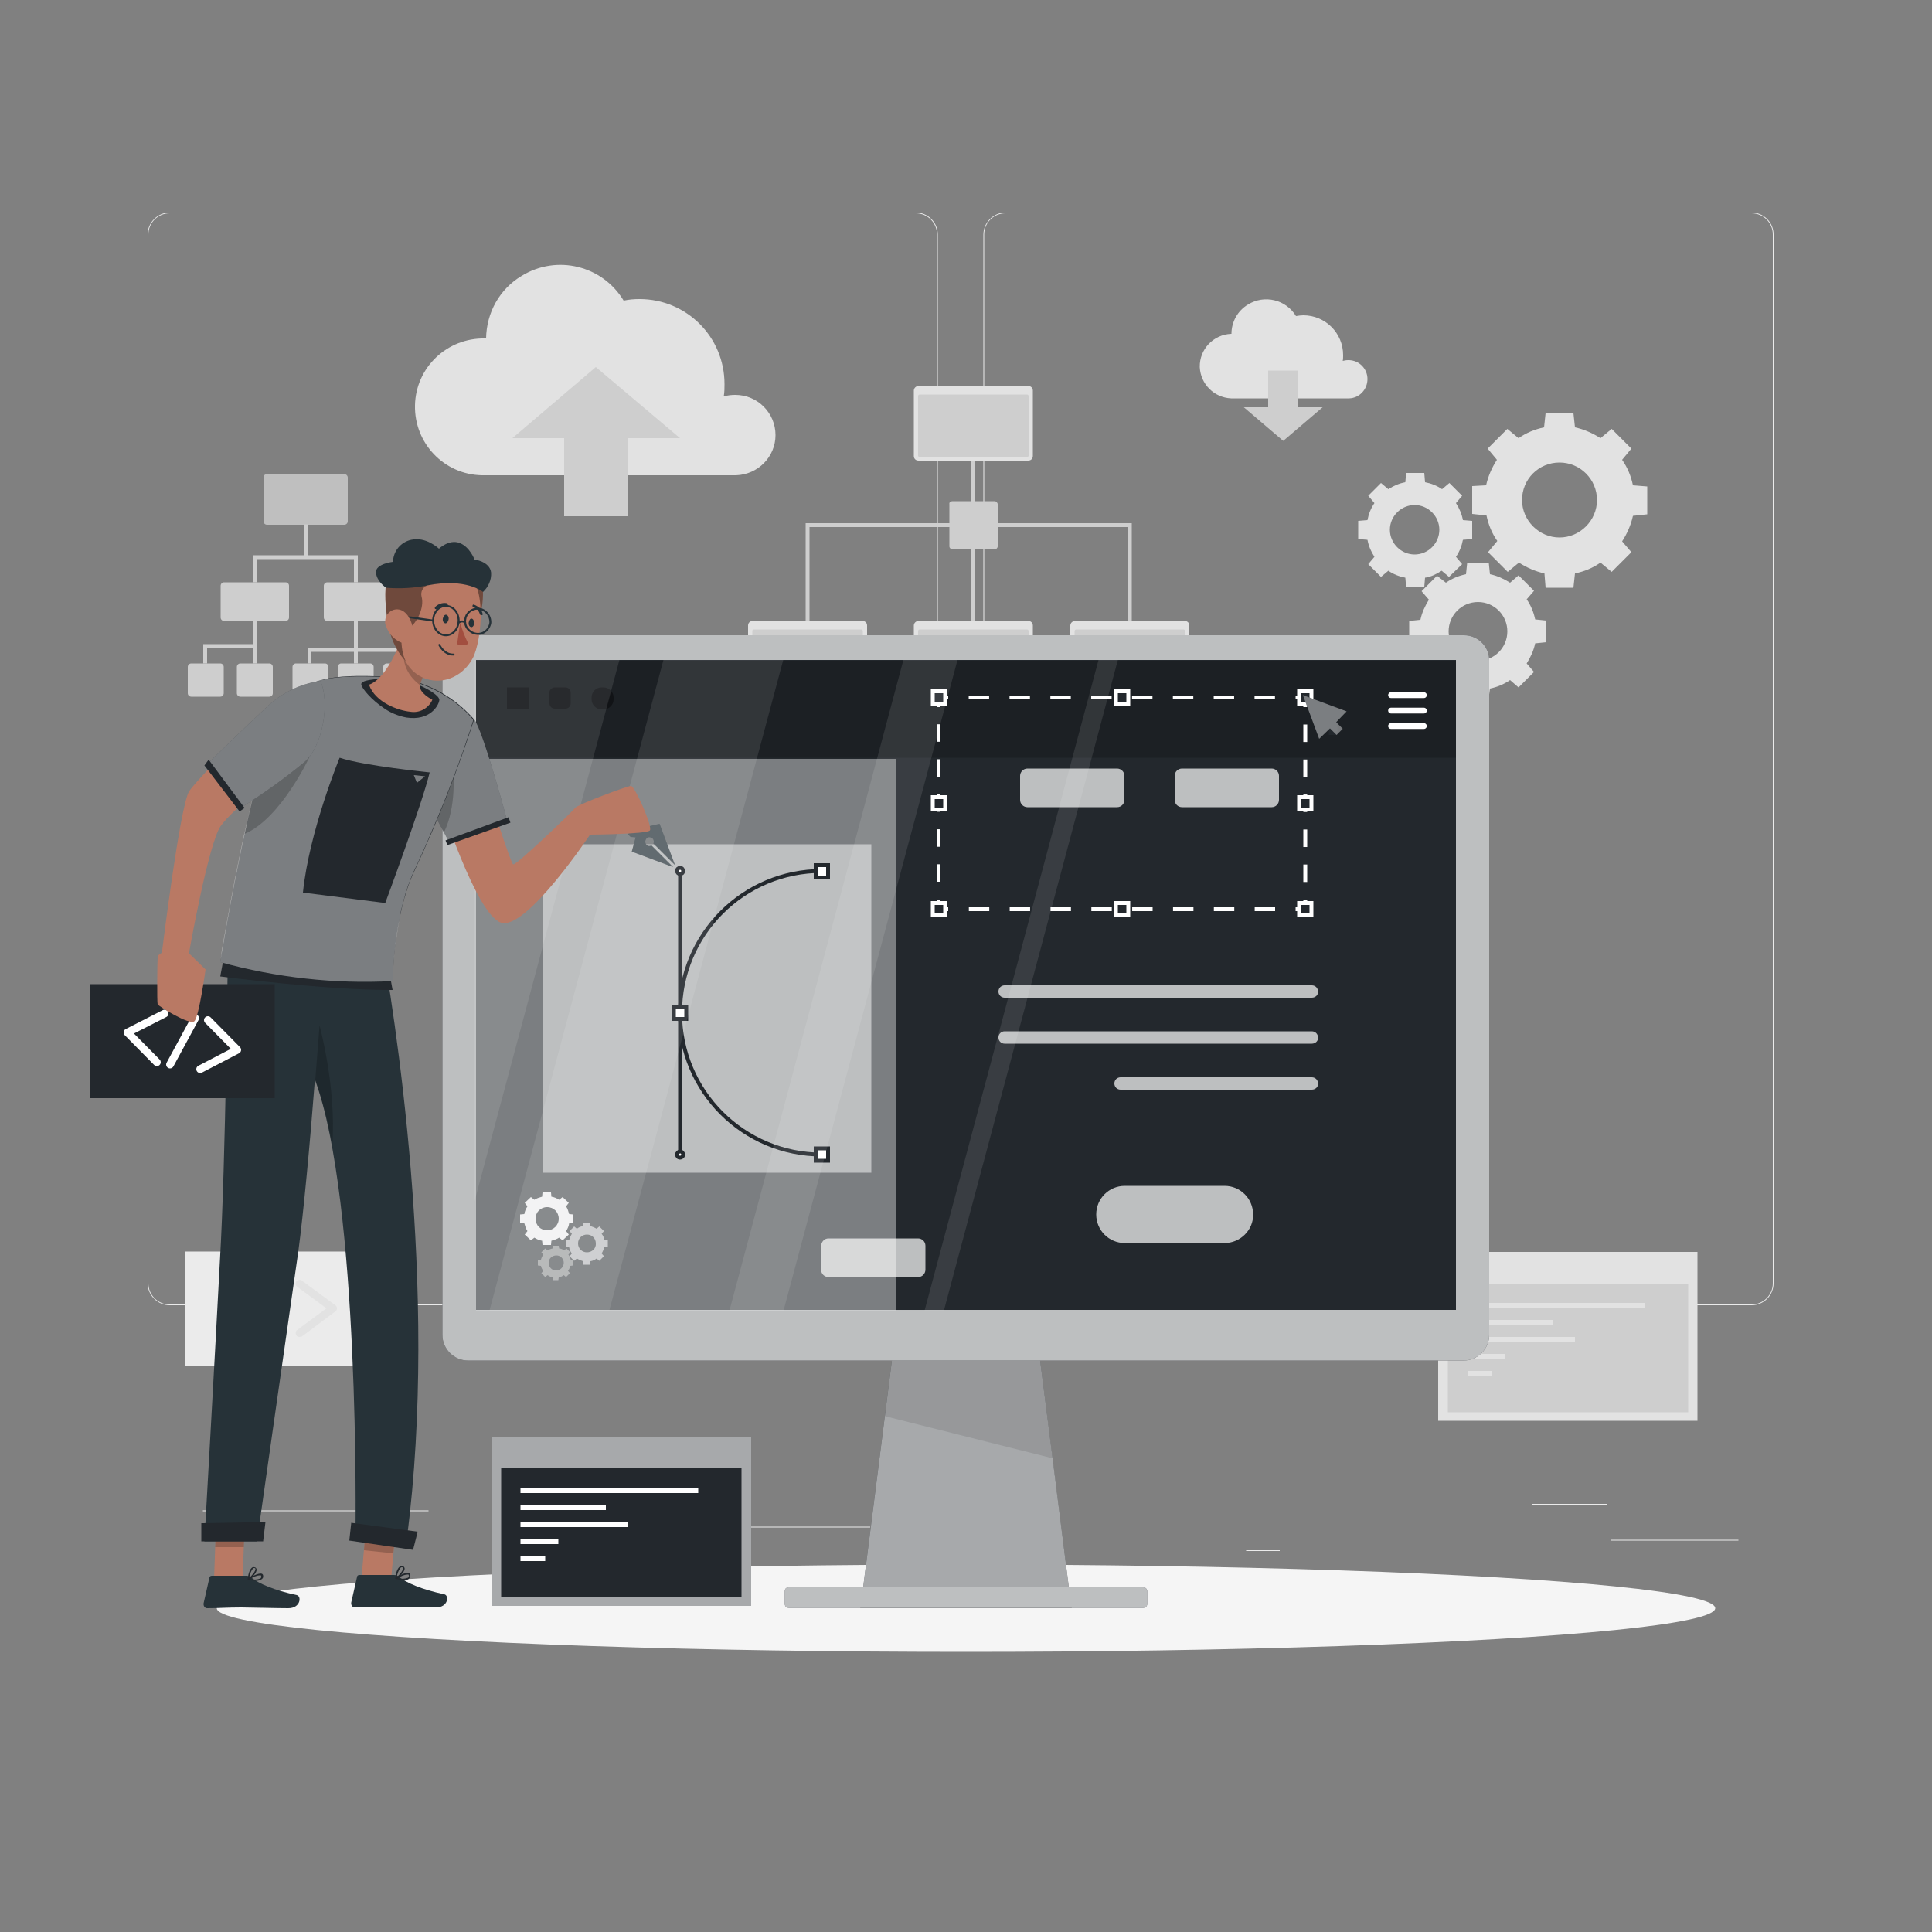 <?xml version="1.0" encoding="utf-8"?>
<!-- Generator: Adobe Illustrator 25.1.0, SVG Export Plug-In . SVG Version: 6.00 Build 0)  -->
<svg version="1.1" id="freepik_stories-website-creator" xmlns:svgjs="http://svgjs.com/svgjs"
	 xmlns="http://www.w3.org/2000/svg" xmlns:xlink="http://www.w3.org/1999/xlink" x="0px" y="0px" viewBox="0 0 500 500"
	 style="enable-background:new 0 0 500 500;" xml:space="preserve">
<rect x="0" y="0" width="500" height="500" fill="#808080" stroke="none"/>
<style type="text/css">
	.st0{fill:#EBEBEB;}
	.st1{fill:#E2E2E2;}
	.st2{fill:#CECECE;}
	.st3{fill:none;stroke:#CECECE;stroke-miterlimit:10;}
	.st4{opacity:0.8;fill:#CECECE;enable-background:new    ;}
	.st5{fill:#F5F5F5;}
	.st6{display:none;}
	.st7{display:inline;fill:#263238;}
	.st8{display:inline;}
	.st9{opacity:0.2;fill:#FFFFFF;enable-background:new    ;}
	.st10{opacity:0.4;fill:#FFFFFF;enable-background:new    ;}
	.st11{fill:#23282D;}
	.st12{opacity:0.6;fill:#FFFFFF;enable-background:new    ;}
	.st13{fill:#FFFFFF;}
	.st14{opacity:0.1;enable-background:new    ;}
	.st15{opacity:0.7;fill:#FFFFFF;enable-background:new    ;}
	.st16{opacity:0.2;enable-background:new    ;}
	.st17{fill:none;stroke:#FFFFFF;stroke-miterlimit:10;}
	.st18{fill:none;stroke:#FFFFFF;stroke-miterlimit:10;stroke-dasharray:5.284,5.284;}
	.st19{fill:none;stroke:#FFFFFF;stroke-miterlimit:10;stroke-dasharray:4.529,4.529;}
	.st20{fill:#23282D;stroke:#FFFFFF;stroke-miterlimit:10;}
	.st21{fill:none;stroke:#FFFFFF;stroke-width:1.5;stroke-linecap:round;stroke-linejoin:round;}
	.st22{opacity:0.5;fill:#FFFFFF;enable-background:new    ;}
	.st23{fill:none;stroke:#23282D;stroke-miterlimit:10;}
	.st24{fill:#FFFFFF;stroke:#23282D;stroke-miterlimit:10;}
	.st25{opacity:0.4;enable-background:new    ;}
	.st26{opacity:0.9;fill:#FFFFFF;enable-background:new    ;}
	.st27{fill:#263238;}
	.st28{opacity:0.1;}
	.st29{opacity:0.2;}
	.st30{opacity:0.3;enable-background:new    ;}
	.st31{display:inline;fill:#407BFF;}
	.st32{display:inline;fill:#EBB376;}
	.st33{display:inline;fill:none;stroke:#263238;stroke-width:0.5;stroke-linecap:round;stroke-linejoin:round;}
	.st34{opacity:0.3;fill:#FFFFFF;enable-background:new    ;}
	.st35{fill:#B97964;}
	.st36{fill:#A24E3F;}
	.st37{fill:none;stroke:#263238;stroke-width:0.5;stroke-linecap:round;stroke-linejoin:round;}
	.st38{fill:none;stroke:#FFFFFF;stroke-width:2;stroke-linecap:round;stroke-linejoin:round;}
</style>
<g id="freepik--background-complete--inject-2">
	<rect id="elpj8a69nwvq8" y="382.4" class="st0" width="500" height="0.2"/>
	<rect id="elki9xj186ex" x="416.8" y="398.5" class="st0" width="33.1" height="0.2"/>
	<rect id="elm4pipsq6kk" x="322.5" y="401.2" class="st0" width="8.7" height="0.2"/>
	<rect id="el8qwgc8r3fb6" x="396.6" y="389.2" class="st0" width="19.2" height="0.2"/>
	<rect id="el4sunrh3p7pj" x="52.5" y="390.9" class="st0" width="43.2" height="0.2"/>
	<rect id="elg84h4961j38" x="104.6" y="390.9" class="st0" width="6.3" height="0.2"/>
	<rect id="eln4ajdl575x" x="131.5" y="395.1" class="st0" width="93.7" height="0.2"/>
	<path id="ele6ojm9rdyxf" class="st0" d="M237,337.8H43.9c-3.1,0-5.7-2.6-5.7-5.7V60.7c0-3.1,2.6-5.7,5.7-5.7H237
		c3.2,0,5.7,2.6,5.7,5.7l0,0v271.4C242.7,335.2,240.2,337.8,237,337.8z M43.9,55.2c-3,0-5.5,2.4-5.5,5.5v271.4c0,3,2.4,5.5,5.5,5.5
		H237c3,0,5.5-2.4,5.5-5.5V60.7c0-3-2.4-5.5-5.5-5.5H43.9z"/>
	<path id="el94wtohecz7n" class="st0" d="M453.3,337.8H260.2c-3.2,0-5.7-2.6-5.7-5.7V60.7c0-3.1,2.6-5.7,5.7-5.7h193.1
		c3.1,0,5.7,2.5,5.7,5.7v271.4C459,335.2,456.5,337.8,453.3,337.8z M260.2,55.2c-3,0-5.5,2.4-5.5,5.5v271.4c0,3,2.4,5.5,5.5,5.5
		h193.1c3,0,5.5-2.4,5.5-5.5V60.7c0-3-2.4-5.5-5.5-5.5H260.2z"/>
	<path id="elh4iq23h5cf7" class="st1" d="M353.9,98.1c0-2.7-2.2-4.9-4.9-4.9c0,0,0,0-0.1,0c-0.5,0-1,0.1-1.4,0.2
		c0.1-0.5,0.1-1,0.1-1.5c0-5.7-4.6-10.3-10.3-10.3c-0.6,0-1.3,0.1-1.9,0.2c-2.6-4.3-8.2-5.6-12.4-3c-2.7,1.6-4.3,4.5-4.3,7.6h-0.1
		c-4.6,0.2-8.2,4-8.1,8.6c0.2,4.4,3.7,7.9,8.1,8.1h30.6C351.8,103,353.9,100.8,353.9,98.1z"/>
	<polygon id="elj4cvqomr2fn" class="st2" points="336,105.4 336,95.9 328.2,95.9 328.2,105.4 321.9,105.4 332.1,114.1 342.3,105.4 	
		"/>
	<path id="elryhvo39c4n" class="st1" d="M200.7,112.6c0-5.7-4.6-10.4-10.4-10.4c-1,0-2,0.1-3,0.4c0.2-1.1,0.2-2.1,0.2-3.2
		c0-12.2-9.8-22-22-22c-1.4,0-2.7,0.1-4.1,0.4c-5.5-9.1-17.3-12-26.4-6.4c-5.7,3.4-9.1,9.5-9.2,16.2h-0.3
		c-9.8-0.2-17.9,7.5-18.1,17.3s7.5,17.9,17.3,18.1c0.3,0,0.6,0,0.8,0h65C196.2,122.8,200.7,118.2,200.7,112.6z"/>
	<polygon id="el05zdsmrln03q" class="st2" points="146,113.4 146,133.6 162.5,133.6 162.5,113.4 176,113.4 154.2,95 132.6,113.4 	
		"/>
	<polyline id="elw1zb18t3my" class="st3" points="209,163.1 209,135.9 292.4,135.9 292.4,162.9 	"/>
	<line id="elwwps51n5lc" class="st3" x1="251.9" y1="110.2" x2="251.9" y2="163.1"/>
	<path id="elwzlrqe81sj" class="st1" d="M237.7,99.9h28.4c0.7,0,1.2,0.5,1.2,1.2V118c0,0.7-0.5,1.2-1.2,1.2h-28.4
		c-0.7,0-1.2-0.5-1.2-1.2v-16.9C236.5,100.4,237.1,99.9,237.7,99.9z"/>
	<path id="elzzffyqi68m9" class="st2" d="M238,102.1h27.8c0.2,0,0.4,0.2,0.4,0.4v15.4c0,0.2-0.2,0.4-0.4,0.4H238
		c-0.2,0-0.4-0.2-0.4-0.4v-15.4C237.6,102.3,237.8,102.1,238,102.1z"/>
	<path id="ell62pnerz7jp" class="st1" d="M194.8,160.7h28.4c0.7,0,1.2,0.5,1.2,1.2v16.9c0,0.7-0.5,1.2-1.2,1.2h-28.4
		c-0.7,0-1.2-0.5-1.2-1.2v-16.9C193.6,161.2,194.1,160.7,194.8,160.7z"/>
	<path id="elbdp1wq6wm8o" class="st2" d="M195.1,162.9h27.8c0.2,0,0.4,0.2,0.4,0.4v15.4c0,0.2-0.2,0.4-0.4,0.4h-27.8
		c-0.2,0-0.4-0.2-0.4-0.4v-15.4C194.7,163.1,194.8,162.9,195.1,162.9z"/>
	<path id="el3dsce6c52l6" class="st1" d="M237.7,160.7h28.4c0.7,0,1.2,0.5,1.2,1.2v16.9c0,0.7-0.5,1.2-1.2,1.2h-28.4
		c-0.7,0-1.2-0.5-1.2-1.2v-16.9C236.5,161.2,237.1,160.7,237.7,160.7z"/>
	<path id="el2p6sxolffpj" class="st2" d="M238,162.9h27.8c0.2,0,0.4,0.2,0.4,0.4v15.4c0,0.2-0.2,0.4-0.4,0.4H238
		c-0.2,0-0.4-0.2-0.4-0.4v-15.4C237.6,163.1,237.8,162.9,238,162.9z"/>
	<path id="elavjis7dm5e6" class="st1" d="M278.2,160.7h28.4c0.7,0,1.2,0.5,1.2,1.2v16.9c0,0.7-0.5,1.2-1.2,1.2h-28.4
		c-0.7,0-1.2-0.5-1.2-1.2v-16.9C277,161.2,277.6,160.7,278.2,160.7z"/>
	<path id="eljd4d652osw" class="st2" d="M278.5,162.9h27.8c0.2,0,0.4,0.2,0.4,0.4v15.4c0,0.2-0.2,0.4-0.4,0.4h-27.8
		c-0.2,0-0.4-0.2-0.4-0.4v-15.4C278.1,163.1,278.3,162.9,278.5,162.9z"/>
	<g id="el4fvj2e53269">
		<path class="st2" d="M246.5,129.7h10.9c0.4,0,0.8,0.4,0.8,0.8v10.9c0,0.4-0.4,0.8-0.8,0.8h-10.9c-0.4,0-0.8-0.4-0.8-0.8v-10.9
			C245.6,130,246,129.7,246.5,129.7z"/>
	</g>
	<g id="eltu0lrt235n">
		<path class="st4" d="M69.1,122.7h20c0.5,0,0.9,0.4,0.9,0.9v11.3c0,0.5-0.4,0.9-0.9,0.9h-20c-0.5,0-0.9-0.4-0.9-0.9v-11.3
			C68.2,123,68.6,122.7,69.1,122.7z"/>
	</g>
	<path id="elpfwp3wr70zi" class="st2" d="M58,150.7h15.9c0.5,0,0.9,0.4,0.9,0.9v8.2c0,0.5-0.4,0.9-0.9,0.9H58
		c-0.5,0-0.9-0.4-0.9-0.9v-8.2C57.1,151.1,57.5,150.7,58,150.7z"/>
	<path id="elebax8jvy4ag" class="st2" d="M84.7,150.7h15.8c0.5,0,0.9,0.4,0.9,0.9v8.2c0,0.5-0.4,0.9-0.9,0.9H84.7
		c-0.5,0-0.9-0.4-0.9-0.9v-8.2C83.8,151.1,84.2,150.7,84.7,150.7z"/>
	<path id="elgwm8d5xo9g" class="st2" d="M76.6,171.7h7.5c0.5,0,0.9,0.4,0.9,0.9v6.8c0,0.5-0.4,0.9-0.9,0.9h-7.5
		c-0.5,0-0.9-0.4-0.9-0.9v-6.8C75.7,172.1,76.1,171.7,76.6,171.7z"/>
	<path id="elolh0ns2vzys" class="st2" d="M88.3,171.7h7.5c0.5,0,0.9,0.4,0.9,0.9v6.8c0,0.5-0.4,0.9-0.9,0.9h-7.5
		c-0.5,0-0.9-0.4-0.9-0.9v-6.8C87.5,172.1,87.8,171.7,88.3,171.7z"/>
	<path id="elmbmmxyyi54g" class="st2" d="M100.1,171.7h7.5c0.5,0,0.9,0.4,0.9,0.9v6.8c0,0.5-0.4,0.9-0.9,0.9h-7.5
		c-0.5,0-0.9-0.4-0.9-0.9v-6.8C99.2,172.1,99.6,171.7,100.1,171.7z"/>
	<path id="el19jlm8soejy" class="st2" d="M49.5,171.7H57c0.5,0,0.9,0.4,0.9,0.9v6.8c0,0.5-0.4,0.9-0.9,0.9h-7.5
		c-0.5,0-0.9-0.4-0.9-0.9v-6.8C48.6,172.1,49,171.7,49.5,171.7z"/>
	<path id="elgw73063xc47" class="st2" d="M62.2,171.7h7.5c0.5,0,0.9,0.4,0.9,0.9v6.8c0,0.5-0.4,0.9-0.9,0.9h-7.5
		c-0.5,0-0.9-0.4-0.9-0.9v-6.8C61.3,172.1,61.7,171.7,62.2,171.7z"/>
	<polygon id="elctfhx4uouy" class="st2" points="91.6,150.7 92.6,150.7 92.6,143.7 79.6,143.7 79.6,135.7 78.6,135.7 78.6,143.7 
		65.6,143.7 65.6,150.7 66.6,150.7 66.6,144.7 91.6,144.7 	"/>
	<polygon id="el3bo560lb4iw" class="st2" points="65.6,166.7 52.6,166.7 52.6,171.7 53.6,171.7 53.6,167.7 65.6,167.7 65.6,171.7 
		66.6,171.7 66.6,160.7 65.6,160.7 	"/>
	<polygon id="elfis07inyz9i" class="st2" points="92.6,167.7 92.6,160.7 91.6,160.7 91.6,167.7 79.6,167.7 79.6,171.7 80.6,171.7 
		80.6,168.7 91.6,168.7 91.6,171.7 92.6,171.7 92.6,168.7 103.6,168.7 103.6,171.7 104.6,171.7 104.6,167.7 	"/>
	<path id="ela228vvowa4m" class="st1" d="M381,125.8v7.2l3.7,0.4c0.5,2.4,1.4,4.6,2.8,6.6l-2.4,2.9l5.1,5.1l2.9-2.4
		c2,1.3,4.3,2.3,6.6,2.8l0.3,3.7h7.2l0.4-3.7c2.4-0.5,4.6-1.4,6.6-2.8l2.9,2.4l5.1-5.1l-2.4-2.8c1.3-2,2.3-4.3,2.8-6.6l3.7-0.4v-7.2
		l-3.7-0.3c-0.5-2.4-1.4-4.6-2.8-6.6l2.4-2.9l-5.1-5.1l-2.9,2.4c-2-1.3-4.3-2.3-6.6-2.8l-0.4-3.7H400l-0.4,3.7
		c-2.4,0.5-4.6,1.4-6.6,2.8l-2.9-2.4l-5.1,5.1l2.4,2.9c-1.3,2-2.3,4.3-2.8,6.6L381,125.8z M403.6,119.7c5.4,0,9.7,4.4,9.7,9.7
		c0,5.3-4.4,9.7-9.7,9.7s-9.7-4.4-9.7-9.7l0,0C393.9,124,398.2,119.7,403.6,119.7L403.6,119.7z"/>
	<path id="ell36r9u0qz98" class="st1" d="M385.6,178.2c1.9-0.4,3.6-1.1,5.2-2.2l2.2,1.9l4-4l-1.9-2.2c1-1.6,1.8-3.3,2.2-5.2l2.9-0.3
		v-5.6l-2.9-0.3c-0.4-1.9-1.1-3.6-2.2-5.2l1.9-2.2l-4-4l-2.2,1.9c-1.6-1-3.3-1.8-5.2-2.2l-0.3-2.9h-5.6l-0.3,2.9
		c-1.9,0.4-3.6,1.1-5.2,2.2l-2.3-1.8l-4,4l1.9,2.2c-1,1.6-1.8,3.3-2.2,5.2l-2.9,0.3v5.6l2.9,0.3c0.4,1.9,1.1,3.6,2.2,5.2l-1.9,2.2
		l4,4l2.2-1.9c1.6,1,3.3,1.8,5.2,2.2l0.3,2.9h5.6L385.6,178.2z M374.9,163.4c0-4.2,3.4-7.6,7.6-7.6s7.6,3.4,7.6,7.6
		s-3.4,7.6-7.6,7.6l0,0C378.3,171,374.9,167.6,374.9,163.4z"/>
	<path id="el71qzhkvwmaq" class="st1" d="M373.1,147.7l1.9,1.6l3.4-3.3l-1.6-1.9c0.9-1.3,1.5-2.8,1.8-4.4l2.4-0.2v-4.7l-2.4-0.2
		c-0.3-1.6-0.9-3-1.8-4.4l1.6-1.9l-3.3-3.3l-1.9,1.6c-1.3-0.9-2.8-1.5-4.4-1.8l-0.2-2.4h-4.7l-0.2,2.4c-1.6,0.3-3,0.9-4.4,1.8
		l-1.9-1.6l-3.3,3.3l1.6,1.9c-0.9,1.3-1.5,2.8-1.8,4.4l-2.4,0.2v4.7l2.4,0.2c0.3,1.6,0.9,3,1.8,4.4l-1.6,1.9l3.3,3.3l1.9-1.6
		c1.3,0.9,2.8,1.5,4.4,1.8l0.2,2.4h4.7l0.2-2.4C370.3,149.3,371.7,148.6,373.1,147.7z M359.7,137.1c0-3.5,2.9-6.4,6.4-6.4
		s6.4,2.9,6.4,6.4s-2.9,6.4-6.4,6.4l0,0C362.6,143.5,359.7,140.6,359.7,137.1z"/>
	<rect id="elhpa3p96x53" x="372.2" y="324" class="st1" width="67.1" height="43.7"/>
	<rect id="ellsa3yzrvrwg" x="374.7" y="332.2" class="st2" width="62.2" height="33.3"/>
	<rect id="el3g9t932vluc" x="379.8" y="337.2" class="st1" width="46" height="1.4"/>
	<rect id="el4vrmnee2h95" x="379.8" y="341.6" class="st1" width="22.1" height="1.4"/>
	<rect id="elamcbrpdzlw" x="379.8" y="346" class="st1" width="27.8" height="1.4"/>
	<rect id="eln5afejd58qa" x="379.8" y="350.4" class="st1" width="9.8" height="1.4"/>
	<rect id="elzp22tiscbu9" x="379.8" y="354.8" class="st1" width="6.4" height="1.4"/>
	<g id="elwvwuhv9ysu">
		<rect x="47.9" y="323.9" class="st0" width="47.8" height="29.5"/>
	</g>
	<path id="eljsh9yyyflt9" class="st1" d="M66.1,346.1c-0.2,0-0.4-0.1-0.6-0.2l-8.7-6.4c-0.3-0.2-0.4-0.5-0.4-0.8s0.1-0.6,0.4-0.8
		l8.7-6.5c0.4-0.3,1.1-0.2,1.4,0.2s0.2,1.1-0.2,1.4l0,0l-7.6,5.6l7.6,5.6c0.4,0.3,0.5,0.9,0.2,1.4C66.8,345.9,66.5,346.1,66.1,346.1
		L66.1,346.1z"/>
	<path id="els5gbj1ikrx8" class="st1" d="M77.5,346c-0.3,0-0.6-0.1-0.8-0.4c-0.3-0.4-0.2-1.1,0.2-1.4l0,0l7.6-5.6l-7.6-5.6
		c-0.4-0.3-0.5-1-0.2-1.4s1-0.5,1.4-0.2l0,0l8.7,6.4c0.3,0.2,0.4,0.5,0.4,0.8s-0.1,0.6-0.4,0.8l-8.7,6.5
		C77.9,345.9,77.7,346,77.5,346z"/>
	<path id="el13sufiux0jb" class="st1" d="M69.5,346c-0.1,0-0.2,0-0.3-0.1c-0.5-0.2-0.8-0.8-0.6-1.3l4.5-12.8
		c0.2-0.5,0.8-0.8,1.3-0.6s0.8,0.8,0.6,1.3l-4.5,12.8C70.3,345.8,69.9,346.1,69.5,346z"/>
</g>
<g id="freepik--Shadow--inject-2">
	<ellipse id="freepik--path--inject-2" class="st5" cx="250" cy="416.2" rx="193.9" ry="11.3"/>
</g>
<g id="freepik--Ladder--inject-2" class="st6">
	<polygon id="elaxt6zhrjxks" class="st7" points="334.4,416.2 341.7,416.2 351.7,361 344.4,361 	"/>
	<g id="eltgnbf4acl3b" class="st8">
		<polygon class="st9" points="334.4,416.2 341.7,416.2 351.7,361 344.4,361 		"/>
	</g>
	<g id="elkzqnozxfpt" class="st8">
		<polygon class="st9" points="334.4,416.2 339.7,416.2 349.7,361 344.4,361 		"/>
	</g>
	<path id="elopd36wp9et" class="st7" d="M313.7,377.4h29.4c0.9,0,1.6-0.7,1.6-1.6l0,0l0,0c0-0.9-0.7-1.6-1.6-1.6l0,0h-29.4
		c-0.9,0-1.6,0.7-1.6,1.6l0,0l0,0C312.1,376.7,312.8,377.4,313.7,377.4L313.7,377.4z"/>
	<path id="elak8np3u5g4l" class="st7" d="M310.4,395.9h29.4c0.9,0,1.6-0.7,1.6-1.6l0,0c0-0.9-0.7-1.6-1.6-1.6h-29.4
		c-0.9,0-1.6,0.7-1.6,1.6l0,0C308.8,395.2,309.5,395.9,310.4,395.9z"/>
	<polygon id="elemm7hb2zjit" class="st7" points="304.4,416.2 311.7,416.2 321.7,361 314.4,361 	"/>
	<g id="elhbldzsfduic" class="st8">
		<polygon class="st9" points="304.4,416.2 311.7,416.2 321.7,361 314.4,361 		"/>
	</g>
	<g id="eloh8j9z5dnwe" class="st8">
		<polygon class="st9" points="304.4,416.2 309.7,416.2 319.7,361 314.4,361 		"/>
	</g>
	<polygon id="elkrmh2u3uc4" class="st7" points="372.7,416.2 365.4,416.2 355.4,361 362.7,361 	"/>
	<g id="els98lio0fc8s" class="st8">
		<polygon class="st10" points="372.7,416.2 365.4,416.2 355.4,361 362.7,361 		"/>
	</g>
	<g id="el5hbuc833cry" class="st8">
		<polygon class="st9" points="370.7,416.2 365.4,416.2 355.4,361 360.7,361 		"/>
	</g>
	<path id="elw75jrz1hg8q" class="st7" d="M359.8,377.4h-29.4c-0.9,0-1.6-0.7-1.6-1.6l0,0c0-0.9,0.7-1.6,1.6-1.6h29.4
		c0.9,0,1.6,0.7,1.6,1.6l0,0C361.4,376.7,360.7,377.4,359.8,377.4z"/>
	<path id="elxnsajcazpd" class="st7" d="M363.1,395.9h-29.4c-0.9,0-1.6-0.7-1.6-1.6l0,0l0,0c0-0.9,0.7-1.6,1.6-1.6h29.4
		c0.9,0,1.6,0.7,1.6,1.6l0,0C364.7,395.2,364,395.9,363.1,395.9L363.1,395.9z"/>
	<g id="elngc9qd8r1i" class="st8">
		<path class="st9" d="M359.8,377.4h-29.4c-0.9,0-1.6-0.7-1.6-1.6l0,0c0-0.9,0.7-1.6,1.6-1.6h29.4c0.9,0,1.6,0.7,1.6,1.6l0,0
			C361.4,376.7,360.7,377.4,359.8,377.4z"/>
	</g>
	<g id="eltko2z8akzke" class="st8">
		<path class="st9" d="M363.1,395.9h-29.4c-0.9,0-1.6-0.7-1.6-1.6l0,0l0,0c0-0.9,0.7-1.6,1.6-1.6h29.4c0.9,0,1.6,0.7,1.6,1.6l0,0
			C364.7,395.2,364,395.9,363.1,395.9L363.1,395.9z"/>
	</g>
	<polygon id="el1lgl3b2095b" class="st7" points="342.7,416.2 335.4,416.2 325.4,361 332.7,361 	"/>
	<g id="elwn3iwud2hr" class="st8">
		<polygon class="st10" points="342.7,416.2 335.4,416.2 325.4,361 332.7,361 		"/>
	</g>
	<g id="elt5z2t861ua" class="st8">
		<polygon class="st9" points="340.7,416.2 335.4,416.2 325.4,361 330.7,361 		"/>
	</g>
	<path id="ele4ed6z4aqih" class="st7" d="M312.5,358.4h53.1c0.7,0,1.2,0.5,1.2,1.2v2.9c0,0.7-0.5,1.2-1.2,1.2h-53.1
		c-0.7,0-1.2-0.5-1.2-1.2v-2.9C311.3,358.9,311.8,358.4,312.5,358.4z"/>
	<g id="eln2kgh686dz9" class="st8">
		<path class="st9" d="M312.5,358.4h20.2c0.7,0,1.2,0.5,1.2,1.2v2.9c0,0.7-0.5,1.2-1.2,1.2h-20.2c-0.7,0-1.2-0.5-1.2-1.2v-2.9
			C311.3,358.9,311.8,358.4,312.5,358.4z"/>
	</g>
</g>
<g id="freepik--Screen--inject-2">
	<rect id="elvgfgq96ke7k" x="127.2" y="371.9" class="st11" width="67.2" height="43.7"/>
	<g id="elszqyti3c2r">
		<rect x="127.2" y="371.9" class="st12" width="67.2" height="43.7"/>
	</g>
	<rect id="elu8d38x3utba" x="129.7" y="380" class="st11" width="62.2" height="33.3"/>
	<rect id="el73allrh786a" x="134.7" y="385" class="st13" width="46" height="1.4"/>
	<rect id="elyqvdg6pk5wl" x="134.7" y="389.4" class="st13" width="22.1" height="1.4"/>
	<rect id="el93i98bcoz5l" x="134.7" y="393.8" class="st13" width="27.8" height="1.4"/>
	<rect id="elnvq842voyjl" x="134.7" y="398.2" class="st13" width="9.8" height="1.4"/>
	<rect id="elkdjgxkeyqk" x="134.7" y="402.6" class="st13" width="6.4" height="1.4"/>
</g>
<g id="freepik--Device--inject-2">
	<polygon id="el4p5jocjq88n" class="st11" points="277.3,416.2 222.7,416.2 231.9,343.6 268.1,343.6 	"/>
	<g id="elry30pq0nrkq">
		<polygon class="st12" points="277.3,416.2 222.7,416.2 229,366.5 231.9,343.6 268.1,343.6 272.4,377.4 		"/>
	</g>
	<g id="el7t6ad3fjfew">
		<polygon class="st14" points="272.4,377.4 229,366.5 231.9,343.6 268.1,343.6 		"/>
	</g>
	<path id="elunyl4hax7e9" class="st11" d="M378.9,164.4H121.1c-3.6,0-6.6,3-6.6,6.6l0,0v174.5c0,3.6,3,6.6,6.6,6.6h257.7
		c3.6,0,6.6-3,6.6-6.6V171C385.5,167.4,382.5,164.4,378.9,164.4L378.9,164.4z"/>
	<g id="elzcejiyqighb">
		<path class="st15" d="M378.9,164.4H121.1c-3.6,0-6.6,3-6.6,6.6l0,0v174.5c0,3.6,3,6.6,6.6,6.6h257.7c3.6,0,6.6-3,6.6-6.6V171
			C385.5,167.4,382.5,164.4,378.9,164.4L378.9,164.4z"/>
	</g>
	<rect id="el0s3h3jb8ok7r" x="123.2" y="170.8" class="st11" width="253.6" height="168.2"/>
	<path id="el78uyv7yqhd6" class="st11" d="M204.1,410.8h91.8c0.6,0,1,0.5,1,1v3.3c0,0.6-0.5,1-1,1h-91.8c-0.6,0-1-0.5-1-1v-3.3
		C203.1,411.2,203.5,410.8,204.1,410.8z"/>
	<g id="elh8ihvrp4ide">
		<path class="st15" d="M204.1,410.8h91.8c0.6,0,1,0.5,1,1v3.3c0,0.6-0.5,1-1,1h-91.8c-0.6,0-1-0.5-1-1v-3.3
			C203.1,411.2,203.5,410.8,204.1,410.8z"/>
	</g>
	<g id="elcafbxhlgzfs">
		<rect x="123.2" y="171" class="st16" width="253.6" height="25.1"/>
	</g>
	<g id="elc5aj3kvfgmf">
		<rect x="123.2" y="196.4" class="st10" width="108.7" height="142.7"/>
	</g>
	<polyline id="el9x4bo2eabg" class="st17" points="337.8,232.8 337.8,235.3 335.3,235.3 	"/>
	<line id="eloxntv44693" class="st18" x1="330" y1="235.3" x2="248.1" y2="235.3"/>
	<polyline id="eli0k8wyqxsc7" class="st17" points="245.4,235.3 242.9,235.3 242.9,232.8 	"/>
	<line id="el4xna32ua0d9" class="st19" x1="242.9" y1="228.2" x2="242.9" y2="185.2"/>
	<polyline id="elq81mra1rtba" class="st17" points="242.9,183 242.9,180.5 245.4,180.5 	"/>
	<line id="elenuwrvju5bl" class="st18" x1="250.7" y1="180.5" x2="332.6" y2="180.5"/>
	<polyline id="el7i480oi1l3" class="st17" points="335.3,180.5 337.8,180.5 337.8,183 	"/>
	<line id="elsb9u7spidgl" class="st19" x1="337.8" y1="187.5" x2="337.8" y2="230.5"/>
	<rect id="elp82wfg5pyb" x="336.2" y="178.9" class="st20" width="3.2" height="3.2"/>
	<rect id="elpkh58yb07nk" x="336.2" y="233.7" class="st20" width="3.2" height="3.2"/>
	<rect id="el2q9gnfb5v3c" x="241.4" y="178.9" class="st20" width="3.2" height="3.2"/>
	<rect id="elw5u1w3imvc" x="241.4" y="233.7" class="st20" width="3.2" height="3.2"/>
	<rect id="el7c2fcivtgoc" x="288.8" y="178.9" class="st20" width="3.2" height="3.2"/>
	<rect id="elhe3c403jjwq" x="288.8" y="233.7" class="st20" width="3.2" height="3.2"/>
	<rect id="el2d1ndzaeqdi" x="336.2" y="206.3" class="st20" width="3.2" height="3.2"/>
	<rect id="elfc75ki86a1s" x="241.4" y="206.3" class="st20" width="3.2" height="3.2"/>
	<g id="elzfjqt620yya">
		<path class="st15" d="M305.9,198.9h23.2c1,0,1.9,0.8,1.9,1.9v6.2c0,1-0.8,1.9-1.9,1.9h-23.2c-1,0-1.9-0.8-1.9-1.9v-6.2
			C304,199.7,304.9,198.9,305.9,198.9z"/>
	</g>
	<g id="ele6mdz9s5xjl">
		<path class="st15" d="M265.9,198.9h23.2c1,0,1.9,0.8,1.9,1.9v6.2c0,1-0.8,1.9-1.9,1.9h-23.2c-1,0-1.9-0.8-1.9-1.9v-6.2
			C264,199.7,264.9,198.9,265.9,198.9z"/>
	</g>
	<g id="elsc82k3oich">
		<path class="st15" d="M214.4,320.5h23.2c1,0,1.9,0.8,1.9,1.9v6.2c0,1-0.8,1.9-1.9,1.9h-23.2c-1,0-1.9-0.8-1.9-1.9v-6.2
			C212.6,321.3,213.4,320.5,214.4,320.5z"/>
	</g>
	<line id="el5r8t8n3dskg" class="st21" x1="360" y1="179.9" x2="368.5" y2="179.9"/>
	<line id="el0zf1yao29ubb" class="st21" x1="360" y1="183.9" x2="368.5" y2="183.9"/>
	<line id="el4qu4q9gf7b9" class="st21" x1="360" y1="187.9" x2="368.5" y2="187.9"/>
	<g id="eleholeqj9hik">
		<rect x="140.4" y="218.5" class="st22" width="85.1" height="85"/>
	</g>
	<line id="el477ybcojodn" class="st23" x1="176" y1="225.4" x2="176" y2="298.8"/>
	<path id="elue846rapc7k" class="st23" d="M212.7,298.8L212.7,298.8c-20.3,0-36.7-16.4-36.7-36.7l0,0l0,0
		c0-20.3,16.4-36.7,36.7-36.7l0,0"/>
	<rect id="el2jk80964qos" x="211.1" y="223.9" class="st24" width="3.2" height="3.2"/>
	<rect id="elalymlns9grk" x="211.1" y="297.2" class="st24" width="3.2" height="3.2"/>
	<rect id="elch6rcy7qtap" x="174.4" y="260.5" class="st24" width="3.2" height="3.2"/>
	<path id="el7vj3ofxk8nb" class="st24" d="M176.8,225.4c0,0.5-0.4,0.8-0.8,0.8s-0.8-0.4-0.8-0.8c0-0.5,0.4-0.8,0.8-0.8
		C176.5,224.6,176.8,225,176.8,225.4z"/>
	<path id="elfqfll0f5ci" class="st24" d="M176.8,298.8c0,0.5-0.4,0.8-0.8,0.8c-0.5,0-0.8-0.4-0.8-0.8s0.4-0.8,0.8-0.8
		C176.5,298,176.8,298.4,176.8,298.8L176.8,298.8z"/>
	<g id="elsywtz2qi6je">
		<path class="st15" d="M316.9,321.7h-25.8c-4.1,0-7.4-3.3-7.4-7.4l0,0l0,0c0-4.1,3.3-7.4,7.4-7.4l0,0h25.8c4.1,0,7.4,3.3,7.4,7.4
			l0,0l0,0C324.4,318.3,321,321.7,316.9,321.7L316.9,321.7z"/>
	</g>
	<g id="elsl5wfw4fkf">
		<path class="st15" d="M339.5,258.2H260c-0.9,0-1.6-0.7-1.6-1.6l0,0l0,0c0-0.9,0.7-1.6,1.6-1.6h79.5c0.9,0,1.6,0.7,1.6,1.6l0,0l0,0
			C341.2,257.5,340.4,258.2,339.5,258.2z"/>
	</g>
	<g id="elupkjm9gyqvc">
		<path class="st15" d="M339.5,270.1H260c-0.9,0-1.6-0.7-1.6-1.6l0,0l0,0c0-0.9,0.7-1.6,1.6-1.6l0,0h79.5c0.9,0,1.6,0.7,1.6,1.6l0,0
			l0,0C341.2,269.4,340.4,270.1,339.5,270.1L339.5,270.1z"/>
	</g>
	<g id="el1ojkx40253m">
		<path class="st15" d="M339.5,282H290c-0.9,0-1.6-0.7-1.6-1.6l0,0c0-0.9,0.7-1.6,1.6-1.6l0,0h49.5c0.9,0,1.6,0.7,1.6,1.6l0,0l0,0
			C341.2,281.3,340.4,282,339.5,282z"/>
	</g>
	<g id="elxwohj0p17id">
		<rect x="131.2" y="177.9" class="st25" width="5.6" height="5.6"/>
	</g>
	<g id="elfms159x67g6">
		<path class="st25" d="M143.6,177.9h2.7c0.8,0,1.4,0.6,1.4,1.4v2.7c0,0.8-0.6,1.4-1.4,1.4h-2.7c-0.8,0-1.4-0.6-1.4-1.4v-2.7
			C142.1,178.6,142.8,177.9,143.6,177.9z"/>
	</g>
	<g id="els1r9gkzwiok">
		<path class="st25" d="M155.7,177.9h0.5c1.4,0,2.6,1.2,2.6,2.6v0.5c0,1.4-1.2,2.6-2.6,2.6h-0.5c-1.4,0-2.6-1.2-2.6-2.6v-0.5
			C153.1,179.1,154.2,177.9,155.7,177.9z"/>
	</g>
	<g id="el0t7zum4q1lk">
		<path class="st26" d="M148.4,316.5v-2.2l-1.1-0.1c-0.2-0.7-0.4-1.4-0.8-2l0.7-0.9l-1.6-1.5l-0.9,0.7c-0.6-0.4-1.3-0.7-2-0.8
			l-0.1-1.1h-2.2l-0.1,1.1c-0.7,0.2-1.4,0.4-2,0.8l-0.9-0.7l-1.6,1.5l0.7,0.9c-0.4,0.6-0.7,1.3-0.8,2l-1.1,0.1v2.2l1.1,0.1
			c0.2,0.7,0.4,1.4,0.8,2l-0.7,0.9l1.6,1.5l0.9-0.7c0.6,0.4,1.3,0.7,2,0.8l0.1,1.1h2.2l0.1-1.1c0.7-0.2,1.4-0.4,2-0.8l0.9,0.7
			l1.6-1.5l-0.7-0.9c0.4-0.6,0.7-1.3,0.8-2L148.4,316.5z M141.6,318.4c-1.7,0-3-1.3-3-3s1.3-3,3-3s3,1.3,3,3
			S143.2,318.4,141.6,318.4z"/>
	</g>
	<g id="elqiemkxidy8">
		<path class="st12" d="M157.3,322.7V321l-0.9-0.1c-0.1-0.6-0.3-1.1-0.7-1.6l0.6-0.7l-1.2-1.2l-0.7,0.6c-0.5-0.3-1-0.5-1.6-0.7
			l-0.1-0.9H151l-0.1,0.9c-0.6,0.1-1.1,0.3-1.6,0.7l-0.7-0.6l-1.2,1.2l0.6,0.7c-0.3,0.5-0.5,1-0.7,1.6l-0.9,0.1v1.7l0.9,0.1
			c0.1,0.6,0.3,1.1,0.7,1.6l-0.6,0.7l1.2,1.2l0.7-0.6c0.5,0.3,1,0.5,1.6,0.7l0.1,0.9h1.7l0.1-0.9c0.6-0.1,1.1-0.3,1.6-0.7l0.7,0.6
			l1.2-1.2l-0.6-0.7c0.3-0.5,0.5-1,0.7-1.6L157.3,322.7z M151.9,324.1c-1.3,0-2.3-1-2.3-2.3s1-2.3,2.3-2.3s2.3,1,2.3,2.3l0,0
			C154.3,323.1,153.2,324.1,151.9,324.1L151.9,324.1L151.9,324.1z"/>
	</g>
	<g id="elhuliuy09y9k">
		<path class="st10" d="M148.4,327.5v-1.4l-0.7-0.1c-0.1-0.5-0.3-0.9-0.6-1.3l0.5-0.6l-1-1l-0.6,0.5c-0.4-0.3-0.9-0.5-1.3-0.5
			l-0.1-0.7h-1.5l-0.1,0.7c-0.5,0.1-0.9,0.3-1.3,0.5l-0.6-0.5l-1,1l0.5,0.6c-0.3,0.4-0.5,0.9-0.6,1.3l-0.8,0.1v1.4l0.8,0.1
			c0.1,0.5,0.3,0.9,0.6,1.3l-0.5,0.6l1,1l0.6-0.5c0.4,0.3,0.9,0.5,1.3,0.6l0.1,0.7h1.4l0.1-0.7c0.5-0.1,0.9-0.3,1.3-0.6l0.6,0.5l1-1
			l-0.5-0.6c0.3-0.4,0.5-0.9,0.6-1.3L148.4,327.5z M143.9,328.8c-1.1,0-1.9-0.9-1.9-2s0.9-1.9,2-1.9s1.9,0.9,1.9,1.9
			C145.9,327.9,145,328.8,143.9,328.8C144,328.8,143.9,328.8,143.9,328.8z"/>
	</g>
	<polygon id="elqi2v3qeeeb" class="st11" points="337.2,179.9 341.4,191.2 348.5,184.1 	"/>
	<g id="el8kpp1yj9c79">
		<rect x="343.9" y="185.2" class="st11" width="2.2" height="5"/>
	</g>
	<g id="elk7m3zi4ec0j">
		<polygon class="st10" points="348.5,184.1 337.2,179.9 341.4,191.2 344.2,188.5 345.9,190.2 347.5,188.6 345.8,186.9 		"/>
	</g>
	<path id="el3y2seyoybmf" class="st27" d="M163.5,220.4l10.7,4l-5.6-5.6c-0.4,0.2-1,0.2-1.3-0.2c-0.4-0.4-0.4-1.1,0-1.6
		s1.1-0.4,1.6,0c0.3,0.3,0.4,0.9,0.2,1.3l5.6,5.6l-4-10.7l-3.5,0.8l-0.1-1.3l-0.7-0.7l-3.9,3.9l0.7,0.7l1.3,0.1L163.5,220.4z"/>
	<g id="elfuq17wokzz">
		<path class="st9" d="M163.5,220.4l10.7,4l-5.6-5.6c-0.4,0.2-1,0.2-1.3-0.2c-0.4-0.4-0.4-1.1,0-1.6s1.1-0.4,1.6,0
			c0.3,0.3,0.4,0.9,0.2,1.3l5.6,5.6l-4-10.7l-3.5,0.8l-0.1-1.3l-0.7-0.7l-3.9,3.9l0.7,0.7l1.3,0.1L163.5,220.4z"/>
	</g>
	<g id="el7u5nb2zgvft">
		<g class="st28">
			<polygon id="elbilu25sfnh" class="st13" points="160.3,170.8 122.7,311.3 122.7,170.8 			"/>
			<polygon id="el0j21xojo4syt" class="st13" points="202.7,170.8 157.7,339.1 126.7,339.1 171.7,170.8 			"/>
			<polygon id="el43fb5o95rdh" class="st13" points="247.8,170.8 202.8,339.1 188.8,339.1 233.8,170.8 			"/>
			<polygon id="elv4edh000our" class="st13" points="289.3,170.8 244.3,339.1 239.3,339.1 284.3,170.8 			"/>
		</g>
	</g>
</g>
<g id="freepik--character-2--inject-2" class="st6">
	<path id="elcj3g3kn8jbn" class="st7" d="M441.9,208c3.5,4.1,21.6,38.9,18.1,47s-32.4-1.2-32.4-1.2l1.7-11.5c0,0,11.2,0.4,12.3-0.7
		s-15.2-17.3-15.2-17.3L441.9,208z"/>
	<g id="el4shuvej1ig" class="st8">
		<g class="st29">
			<path id="el44ribzalvkm" class="st13" d="M460,255c-0.4,0.9-1.2,1.7-2.1,2.1l0,0l-0.6,0.3h-0.1c-0.2,0.1-0.4,0.1-0.5,0.2
				c-0.8,0.3-1.7,0.4-2.5,0.5l-0.7,0.1c-0.4,0-0.7,0-1.1,0.1h-1c-9.7,0-23.8-4.6-23.8-4.6l1.7-11.5c0,0,11.2,0.4,12.3-0.7
				c0.3-0.3-0.5-1.4-1.8-3l0,0c-3.2-3.9-9.5-10.4-12.2-13.1l-1.2-1.2l15.5-16.3C445.5,212.1,463.5,246.8,460,255z"/>
		</g>
	</g>
	<g id="elpsqvvqwcxrd" class="st8">
		<path class="st16" d="M457.9,257.1L457.9,257.1l-0.6,0.3h-0.1c-0.2,0.1-0.4,0.1-0.5,0.2c-0.8,0.3-1.7,0.4-2.5,0.5l-0.7,0.1
			c-0.4,0-0.7,0-1.1,0.1h-1c-9.7,0-23.8-4.6-23.8-4.6l1.7-11.5c0,0,12.7,1.1,13.7,0l0,0c0.2-0.4-1.2-1.8-3.3-3.6l0,0
			c-3.2-3.9-9.5-10.4-12.2-13.1l7.3-7.8l5.6-0.6C440.5,217,452.8,237,457.9,257.1z"/>
	</g>
	<path id="elxab7gl9lo2" class="st7" d="M405.4,206.8c-2,1.4-3,3.5-2.2,4.6l52.8,72.9c0.8,1.1,3.1,0.8,5.1-0.7s3-3.5,2.2-4.6
		l-52.8-72.9C409.7,205.1,407.4,205.4,405.4,206.8z"/>
	<g id="elhzr8h08jgmc" class="st8">
		<path class="st15" d="M410.5,206.1l52.8,72.9c0.8,1.1-0.2,3.1-2.2,4.6s-4.3,1.7-5,0.7l-52.8-72.9c-0.4-0.8-0.3-1.7,0.2-2.4
			c0.3-0.5,0.6-0.9,1-1.3c0.3-0.3,0.6-0.6,1-0.9C407.4,205.4,409.7,205.1,410.5,206.1z"/>
	</g>
	<g id="el760io8lutk9" class="st8">
		<path class="st30" d="M463.3,279c0.8,1.1-0.2,3.1-2.2,4.6s-4.3,1.7-5,0.7c-0.4-0.6,0.6-1.5,1.3-2.8l-54-72.5
			c0.3-0.5,0.6-0.9,1-1.3l52.9,72.9c0.3-0.3,0.6-0.6,1-0.9C460.3,278.2,462.5,277.9,463.3,279z"/>
	</g>
	<path id="eluyaji8vh8y9" class="st31" d="M398.9,204.8c-1.7,1.8-2.3,4-1.3,4.9l65.7,61.5c1,0.9,3.1,0.2,4.8-1.6s2.3-4,1.3-4.9
		l-65.7-61.5C402.7,202.3,400.6,203,398.9,204.8z"/>
	<g id="el1hd5zg3ce59" class="st8">
		<path class="st15" d="M403.7,203.2l65.7,61.5c1,0.9,0.4,3.1-1.3,4.9s-3.9,2.5-4.8,1.6l-65.7-61.5c-0.5-0.7-0.7-1.6-0.3-2.4
			c0.2-0.5,0.4-1,0.7-1.5c0.2-0.4,0.5-0.7,0.8-1C400.6,203,402.7,202.3,403.7,203.2z"/>
	</g>
	<g id="elb44cdyih5hm" class="st8">
		<path class="st30" d="M469.4,264.7c1,0.9,0.4,3.1-1.3,4.9s-3.9,2.5-4.8,1.6c-0.5-0.5,0.4-1.6,0.7-3l-66.7-60.9
			c0.2-0.5,0.4-1,0.7-1.5l65.7,61.5c0.2-0.4,0.5-0.7,0.8-1C466.3,264.5,468.4,263.8,469.4,264.7z"/>
	</g>
	<path id="elejrjmo3bkrs" class="st32" d="M414.7,401.1l-5,0.1c-5.1-23.9-8.7-53.5-10.9-75.8c-0.4-3.5-0.7-6.8-1-9.9
		c-0.1-1.5-0.3-2.9-0.4-4.2c-0.6-6.7-1-12-1.3-15.3c-0.2-2.4-0.3-3.7-0.3-3.7H414l-0.2,4.6l-0.6,15.2l-0.1,1.7l-0.4,10l-0.6,17.1
		C418.4,365,414.7,401.1,414.7,401.1z"/>
	<path id="ell0c33s9uifs" class="st32" d="M455.3,399.8l-4.9,0.9c-9.9-24.7-19.1-56.3-25.2-78.3c-0.9-3.4-1.8-6.6-2.6-9.5
		c0-0.1-0.1-0.3-0.1-0.4c-1.5-5.8-2.7-10.4-3.4-13.3l-0.9-3.5l17.8-3.1l1,7.5l1.5,11l0.3,2.2l1,7.5l2.7,20.1
		C452.8,363.6,455.3,399.8,455.3,399.8z"/>
	<g id="ela29422m8z1p" class="st8">
		<path class="st16" d="M438.5,311.1l-15.9,1.8c0-0.1-0.1-0.3-0.1-0.4c-1.5-5.8-2.7-10.4-3.4-13.3l18,0.9L438.5,311.1z"/>
	</g>
	<g id="elb165h7wqukc" class="st8">
		<path class="st16" d="M413.8,296.8l-0.6,15.2l-0.1,1.7l-15.4,1.7c-0.1-1.5-0.3-2.9-0.4-4.2c-0.6-6.7-1-12-1.3-15.3L413.8,296.8z"
			/>
	</g>
	<path id="elsjlumuhmw2" class="st7" d="M399.9,417.7c0.9-0.8,2-1.3,3.1-1.7l0,0c0,0,3.4-3.4,5.1-13.6l4.5-1.2
		c1.6-0.4,3.2,0.3,4.1,1.6c0.1,0.2,0.2,0.4,0.3,0.6c0.2,1.1,0.4,2.2,0.5,3.3c0.2,3.7,0.3,7.5,0.1,11.2h-0.8l-0.3-7
		c-0.1-2.4-2,0.4-2.5,3s-1.6,5.3-6.9,5.4C400.9,419.5,398.3,419.2,399.9,417.7z"/>
	<path id="elscxfdp4jn1" class="st7" d="M416.7,403c0.3-2.4,0.4-6.5,0.4-6.5l-9.9,1.1c0,0,1.2,4.7,0.2,8.2
		C412.4,404.5,416.7,403,416.7,403z"/>
	<path id="el9qce5vg43xa" class="st7" d="M440.2,417.7c0.9-0.8,2-1.3,3.1-1.7l0,0c0,0,3.4-3.4,5-13.6l4.5-1.2
		c1.6-0.4,3.2,0.3,4.1,1.6c0.1,0.2,0.2,0.4,0.3,0.6c0.2,1.1,0.4,2.2,0.5,3.3c0.2,3.7,0.3,7.5,0.1,11.2H457l-0.3-7
		c-0.1-2.4-2,0.4-2.5,3s-1.6,5.3-6.9,5.4C441.2,419.5,438.7,419.2,440.2,417.7z"/>
	<path id="elbfq1ln3dung" class="st7" d="M457.1,403c0.3-2.4,0.4-6.5,0.4-6.5l-9.9,1.1c0,0,1.2,4.7,0.2,8.2
		C452.8,404.5,457.1,403,457.1,403z"/>
	<path id="elndbnbq915ub" class="st31" d="M440.3,306.2l-18.9,2.4l-0.7,0.1l-3.9-14.2l-1,15.2l-20.2-1.1c-9-52.9,6.4-65.4,6.4-65.4
		l27.4,5.5c12.4,21.1,9.5,45.7,9.5,45.7L440.3,306.2z"/>
	<path id="ely0itxb8pto" class="st33" d="M414.3,177.4c0,2.1-0.9,3.8-2,3.8s-2.1-1.7-2.1-3.8s0.9-3.8,2.1-3.8
		S414.3,175.4,414.3,177.4z"/>
	<path id="els5fda2mc6jc" class="st32" d="M427.8,190c-0.1,0.1-0.2,0.1-0.2,0.2c-1.1,0.9-2.4,1.5-3.8,1.9c-4,0.9-6.8,0.4-8.6-1.4
		l0,0c-2.5-2.8-3.2-7.6-2.8-13.5c0.1-2.3,0.5-4.7,1.3-6.9v-0.1l0.1-0.2c1-2.5,3.2-4.4,5.9-4.9c1.1-0.3,2.3-0.4,3.5-0.4
		C434.5,164.5,436.6,183.5,427.8,190z"/>
	<g id="elpphxxt3mr5l" class="st8">
		<path class="st16" d="M427.6,190.2c-1.2,0.8-2.5,1.4-3.8,1.7c-4,0.9-6.8,0.2-8.6-1.6c2.4,0.6,5,0.4,7.3-0.6
			C424.1,189.1,426,189.3,427.6,190.2z"/>
	</g>
	<path id="el51tgn3t9sq3" class="st32" d="M428.8,200.6c0.7,3.3-3.5,4.6-3.5,4.6c-6.9-3-8.2-6.6-8.2-6.6c5.8-3,4.1-11.5,4.1-11.5
		l1.2,0.6l8.2,1.6c0,0-2.3,4.4-2.6,5.4l0,0C426.4,199.8,428.8,200.6,428.8,200.6z"/>
	<path id="elff4zuts59hk" class="st7" d="M413.6,170.2c0,0-0.6,8,7,11.5c0,0,3.3,8.4,8.1,8.5c6.6,0.2,12.4-9.2,10.1-18.7
		C435.8,159.1,417.1,158.1,413.6,170.2z"/>
	<path id="elvuj5upyov5r" class="st32" d="M416.7,179.4c0-1.2,1-3.4,3-3.1s3.1,5.3-1.8,6.4C417.1,182.8,416.7,182,416.7,179.4z"/>
	<path id="elcassf74kt6u" class="st7" d="M427.6,161.6c0,0-7.7-1.9-11.9,1.1c-5,3.6-6.8,7.3-1,13.1c0,0,12.9-4.2,17.1-3.3
		c2.5,0.5,5,1.2,7.3,2.1C440.1,166.2,431.9,159.9,427.6,161.6z"/>
	<path id="el7oruo5bngkd" class="st7" d="M416.7,177.4c0,0,2,9.3-1.1,17.2c0,0,18.2,6.3,24.5,2.9s0.5-14.9,0.3-21.6
		s-3.1-16.4-12.8-14.2S416.7,177.4,416.7,177.4z"/>
	<line id="elzmp2h4ugrt" class="st33" x1="410.2" y1="176.9" x2="417.9" y2="176.9"/>
	<g id="eldo5eiu15zs5" class="st8">
		<path class="st16" d="M421.4,308.6l-0.7,0.1l-3.9-14.2c0,0,8.3-14.2,5.7-21.6C422.9,273.4,431.8,286.7,421.4,308.6z"/>
	</g>
	<path id="elokxd5u914k" class="st7" d="M405.8,199.8c0,0,9.1-3.3,22.9,0.7s14.3,9.9,14.3,9.9s-8.7,19.8-10.1,42.2l-35.9-1.3
		C397,251.3,392.7,219.6,405.8,199.8z"/>
	<g id="elgrc69e67ps7" class="st8">
		<path class="st9" d="M443.1,210.4c0,0-8.7,19.8-10.1,42.2l-35.9-1.3c-0.4-3.7-0.6-7.3-0.7-11c-0.1-5.4,0.3-10.8,1-16.1
			c1.2-8.3,3.7-17.2,8.5-24.4c0,0,9.1-3.3,22.9,0.7S443.1,210.4,443.1,210.4z"/>
	</g>
	<g id="elhspfgwhof3q" class="st8">
		<path class="st16" d="M405.3,225.6c0,0-1.5,9.1-9,14.7c-0.1-5.4,0.3-10.8,1-16.1L405.3,225.6z"/>
	</g>
	<path id="el0tqtadsw2w6" class="st32" d="M365.6,199.2l-4.5-6.7c0,0-0.7-2.9-1.6-3.6s-9.6-4.4-10.6-4.4s-1,6.8,0,7.9s6.5,3.6,8,3.9
		s0.7,0,0.7,0l4,8L365.6,199.2z"/>
	<path id="el2lqqpj9gill" class="st7" d="M405.8,199.8c-9.7,4.1-19.1,8.9-28,14.5l-14.6-20c0,0-3.9,1.2-5.4,8.1
		c0,0,7.5,28.6,17.3,31.4s30.3-8.3,30.3-8.3S411.3,210.7,405.8,199.8z"/>
	<g id="elg7lbj4wu4bp" class="st8">
		<path class="st9" d="M405.8,199.8c-9.7,4.1-19.1,8.9-28,14.5l-14.6-20c0,0-3.9,1.2-5.4,8.1c0,0,7.5,28.6,17.3,31.4
			s30.3-8.3,30.3-8.3S411.3,210.7,405.8,199.8z"/>
	</g>
	<path id="eli4zggni5qof" class="st7" d="M415.1,198.6c0,0,3.2,22.8,13.3,23.8s14.6-16,12.9-18S426.5,198.4,415.1,198.6z"/>
	<g id="el1euebd7atn9" class="st8">
		<path class="st34" d="M415.1,198.6c0,0,3.2,22.8,13.3,23.8s14.6-16,12.9-18S426.5,198.4,415.1,198.6z"/>
	</g>
</g>
<g id="freepik--character-1--inject-2">
	<g id="freepik--group--inject-2">
		<polygon id="el9wv8sxnf7xm" class="st35" points="55.4,408.7 62.8,408.7 63.4,391.5 56,391.5 		"/>
		<path id="elbj1j3ovez9c" class="st27" d="M63.8,407.8h-9c-0.3,0-0.6,0.2-0.6,0.5l-1.5,6.6c-0.1,0.6,0.2,1.2,0.8,1.3l0,0h0.2
			c2.9,0,5-0.2,8.7-0.2c2.3,0,9,0.2,12.2,0.2s3.5-3.1,2.2-3.4c-5.7-1.2-10-3-11.8-4.6C64.7,408,64.2,407.8,63.8,407.8z"/>
		<path id="elnr3r2v9nx6" class="st11" d="M64.3,408.8c-0.1,0-0.1-0.1-0.1-0.1c0-0.1,0-0.1,0.1-0.2c0.3-0.2,2.7-1.6,3.5-1.2
			c0.2,0.1,0.3,0.3,0.3,0.5c0.1,0.4-0.1,0.7-0.4,0.9c-0.4,0.3-0.9,0.4-1.4,0.4C65.6,409.1,64.9,409,64.3,408.8z M64.8,408.6
			c0.9,0.3,1.8,0.2,2.6-0.1c0.2-0.2,0.3-0.4,0.2-0.6c0-0.1-0.1-0.2-0.1-0.2c-0.1,0-0.2-0.1-0.2,0C66.4,407.7,65.6,408.1,64.8,408.6z
			"/>
		<path id="ellcnr9q6m5sm" class="st11" d="M64.2,408.9c-0.1,0-0.1-0.1-0.1-0.2s0.2-2.2,1-2.9c0.2-0.2,0.5-0.3,0.7-0.2
			c0.3,0,0.5,0.2,0.6,0.5C66.6,406.9,65.1,408.5,64.2,408.9L64.2,408.9L64.2,408.9z M65.4,406c-0.5,0.7-0.8,1.5-0.9,2.3
			c0.8-0.6,1.7-1.8,1.6-2.3c0,0,0-0.2-0.3-0.2h-0.1C65.7,405.8,65.5,405.9,65.4,406z"/>
		<g id="elmtok5aczqvn">
			<polygon class="st16" points="56,391.5 63.4,391.5 63.1,400.4 55.7,400.4 			"/>
		</g>
		<polygon id="el2w0aggrgun3" class="st35" points="93.5,409.2 101.1,410 102.6,393.5 94.9,392.7 		"/>
		<path id="el4eve5rqzofh" class="st27" d="M101.9,407.6H93c-0.3,0-0.6,0.2-0.6,0.5l-1.5,6.6c-0.1,0.6,0.2,1.2,0.8,1.3l0,0h0.2
			c2.9,0,5-0.2,8.7-0.2c2.2,0,9,0.2,12.2,0.2s3.5-3.1,2.2-3.4c-5.7-1.2-10-3-11.8-4.6C102.8,407.7,102.4,407.6,101.9,407.6z"/>
		<path id="el5g16s60vmzo" class="st11" d="M102.4,408.6c-0.1,0-0.1-0.1-0.1-0.1c0-0.1,0-0.1,0.1-0.2c0.3-0.2,2.7-1.6,3.5-1.2
			c0.2,0.1,0.3,0.3,0.3,0.5c0,0.4-0.1,0.7-0.4,1c-0.4,0.3-0.9,0.4-1.4,0.4C103.7,408.8,103.1,408.8,102.4,408.6z M103,408.4
			c0.9,0.3,1.8,0.2,2.6-0.1c0.2-0.2,0.3-0.4,0.2-0.6c0-0.1-0.1-0.2-0.1-0.2c-0.1,0-0.1-0.1-0.2,0C104.6,407.5,103.8,407.9,103,408.4
			L103,408.4z"/>
		<path id="elsrmsltgcv2d" class="st11" d="M102.4,408.6c-0.1,0-0.1-0.1-0.1-0.2s0.2-2.2,1.1-2.9c0.2-0.2,0.5-0.3,0.7-0.2
			c0.3,0,0.5,0.2,0.6,0.5c0.2,0.8-1.3,2.4-2.1,2.8L102.4,408.6L102.4,408.6z M103.6,405.8c-0.5,0.7-0.8,1.5-0.9,2.3
			c0.8-0.6,1.7-1.8,1.6-2.3c0,0,0-0.2-0.3-0.2h0C103.8,405.6,103.7,405.7,103.6,405.8z"/>
		<g id="elpovne78krxm">
			<polygon class="st16" points="94.9,392.7 102.6,393.5 101.8,402 94.2,401.2 			"/>
		</g>
		<path id="elqv6lww7d5ta" class="st27" d="M59,241.1h39.3c3.7,20.4,15.4,92.6,7,157L92,396.4c0,0,1.2-85.4-10.5-117
			c-1.3,16.9-3,34.9-4.3,44.5c-3.4,23.5-10.7,75-10.7,75H52.9c0,0,2.8-49.3,4-72.4C58.4,301.3,59,246.2,59,241.1z"/>
		<polygon id="elbvcg4x9ak96" class="st11" points="106.9,401.1 90.4,398.7 90.9,394.1 108.1,396.4 		"/>
		<polygon id="elj34gvgl6bbh" class="st11" points="68.1,398.9 52.1,398.9 52.1,394.2 68.7,393.9 		"/>
		<g id="el2ceyjmqxaj1">
			<path class="st16" d="M81.6,279.4c1.9,5.5,3.4,11.2,4.4,17c1.1-15-3.3-31-3.3-31L81.6,279.4z"/>
		</g>
		<path id="elp4ac924xkja" class="st11" d="M57.9,247.9l-0.9,4.8c0,0,27.5,3.6,44.6,3.5l-0.6-3.3L57.9,247.9z"/>
		<path id="el3gleo3j0m5v" class="st35" d="M113.7,206.8c0,0,9.5,30,16,32s23-22.8,23-22.8s14.8-0.1,15.5-1.1s-3.9-11.5-4.9-11.5
			s-14,4.9-14.5,5.7s-15.3,15-16,14.6s-6.3-18.2-6.3-18.2L113.7,206.8z"/>
		<path id="eluvuopqnj2vd" class="st35" d="M154.7,214.4c0.1,0,0.2-0.1,0.4-0.1l-0.2-0.1C154.8,214.2,154.8,214.3,154.7,214.4z"/>
		<path id="el0xdmjlzhml7" class="st11" d="M108.3,203.3l1.2,2.1l5.4,10l1.1,2.1l15.2-5.3c0,0-6.3-23.6-8.5-26L108.3,203.3z"/>
		<g id="elrtvi36uutbp">
			<path class="st10" d="M108.3,203.3l1.2,2.1l5.4,10l1.1,2.1l15.2-5.3c0,0-6.3-23.6-8.5-26L108.3,203.3z"/>
		</g>
		<g id="el04c0vyvhsx7r">
			<path class="st16" d="M109.5,205.4l5.4,10c3.3-6.6,2.4-15.6,2.4-15.6L109.5,205.4z"/>
		</g>
		<path id="elyk1ehgi9rf" class="st11" d="M122.7,186.2c-5.8-6.7-14.1-10.7-22.9-11.1c-14.9-0.7-19.6,0.8-25,5.6
			C66.9,187.9,57,249,57,249c14.5,4,29.6,5.7,44.6,4.9c0,0,0.2-17,5.6-28.4C113.2,212.7,118.4,199.6,122.7,186.2z"/>
		<g id="el6a6fzd7hb65">
			<path class="st10" d="M57,249c14.5,4,29.6,5.7,44.6,4.9c0,0,0-2.1,0.3-5.3c0.1-1.5,0.3-3.3,0.6-5.2s0.6-4.1,1-6.3
				c0.2-1.2,0.5-2.4,0.8-3.5c0.7-2.8,1.6-5.5,2.8-8.1c0.7-1.4,1.3-2.8,1.9-4.1c1.1-2.4,2.1-4.7,3-6.9c2-4.6,3.7-8.9,5.1-12.6
				c1-2.7,1.9-5.1,2.6-7.1c0.8-2.3,1.4-4.2,1.9-5.6c0.6-1.9,0.9-2.9,0.9-2.9c-0.5-0.6-1-1.2-1.6-1.8c-5.6-5.5-13-8.8-20.8-9.3h-0.5
				c-11.3-0.5-16.8,0.2-21.1,2.7c-1.4,0.8-2.7,1.8-3.9,2.9c-1.1,1.2-2,2.6-2.6,4.2c-1.8,4.3-3.4,8.7-4.5,13.3l-0.7,2.4
				c-1,3.7-1.9,7.7-2.8,11.7c-0.3,1.1-0.5,2.3-0.8,3.4c-0.4,1.7-0.7,3.5-1.1,5.2c-0.9,4.3-1.7,8.5-2.4,12.2c-1,5.4-1.8,9.9-2.3,12.7
				C57.2,247.9,57,249,57,249z M100.7,175.7c1,0,2,0.1,3,0.2c4,0.5,10.2,3.8,10,5.3s-2.5,5.4-8.5,4.5c-2.1-0.4-4.1-1.2-5.8-2.4
				c-3.3-2.2-5.7-5.1-5.9-6.1C93.2,176,97.1,175.6,100.7,175.7L100.7,175.7z"/>
		</g>
		<path id="elrig1s7lu3kh" class="st11" d="M87.9,196.1c0,0-7.9,19.1-9.5,34.9l21.3,2.7c0,0,9.6-25.8,11.5-33.8
			C111.2,199.9,94.2,198.2,87.9,196.1z"/>
		<g id="el7hah00tkyio">
			<polygon class="st10" points="107.1,200.6 110,200.9 107.9,202.6 			"/>
		</g>
		<path id="elntba8flqaw" class="st35" d="M95.5,177.2c1.6,4.6,7.6,6.7,10.7,7c2.4,0.4,4.7-0.9,5.7-3.1c0,0-3.6-1.8-3.2-3.8
			c0.3-1.2,0.8-2.4,1.5-3.4c0.4-0.6,0.8-1.2,1.2-1.7l-5.8-12.3C104.3,165.2,100.4,175.5,95.5,177.2z"/>
		<g id="elxjzu1u3gi8q">
			<path class="st16" d="M105.4,165.6c-2.7,6,1.1,10.1,3.3,11.7c0.3-1.2,0.8-2.4,1.5-3.4L105.4,165.6z"/>
		</g>
		<path id="eli1yhf1k7ghl" class="st35" d="M124.7,149.6c0,0,1.8,10.2-3.5,14.2s-5.8-14.9-5.8-14.9L124.7,149.6z"/>
		<g id="el6156npsrpk">
			<path class="st25" d="M124.7,149.6c0,0,1.8,10.2-3.5,14.2s-5.8-14.9-5.8-14.9L124.7,149.6z"/>
		</g>
		<path id="elchsovbz3oyc" class="st35" d="M105.7,172.3c2.4,3.4,6.8,4.7,10.7,3.3c2.5-0.9,4.5-2.7,5.8-5c0.2-0.3,0.3-0.6,0.5-1
			c2.5-6.3,3-21.7-3.7-21.1c-5.5,0.5-10.9-1.2-13.7,3.5c-0.8,1.4-1.3,2.9-1.4,4.5C103.3,163.9,102.6,168.1,105.7,172.3z"/>
		<path id="elv4fdhwa0rqr" class="st27" d="M114.6,160.1c-0.1,0.6,0.2,1.1,0.6,1.2s0.8-0.4,0.9-1s-0.2-1.1-0.6-1.2
			S114.7,159.5,114.6,160.1z"/>
		<path id="elk96l314nbd9" class="st27" d="M121.3,161.1c-0.1,0.6,0.2,1.1,0.6,1.2s0.8-0.4,0.8-1s-0.2-1.1-0.6-1.2
			S121.4,160.5,121.3,161.1z"/>
		<path id="elny9crq7118k" class="st36" d="M119.1,161.1c0.5,1.9,1.2,3.7,2.1,5.5c-0.9,0.5-2,0.5-2.9,0.1L119.1,161.1z"/>
		<path id="elkbdv7wdz999" class="st27" d="M112.8,157.7c0.1,0,0.3,0,0.3-0.1c0.6-0.6,1.5-1,2.4-0.8c0.2,0,0.4-0.1,0.4-0.3
			s-0.1-0.4-0.3-0.4l0,0l0,0c-1.1-0.2-2.2,0.2-3,1c-0.1,0.1-0.1,0.4,0,0.5l0,0C112.8,157.6,112.8,157.6,112.8,157.7z"/>
		<path id="elkp8j2dolixa" class="st27" d="M124.5,159.2c0.1,0,0.1,0,0.2,0c0.2,0,0.3-0.2,0.2-0.4l0,0l0,0c-0.3-1.1-1.1-1.9-2.2-2.3
			c-0.2-0.1-0.4,0-0.4,0.2l0,0l0,0c-0.1,0.2,0.1,0.4,0.2,0.4l0,0c0.8,0.3,1.5,1,1.7,1.9C124.3,159.1,124.4,159.2,124.5,159.2z"/>
		<path id="elznyw0h5m9f" class="st37" d="M113.7,166.9c0,0,1.2,2.6,3.7,2.5"/>
		<path id="elj3lnvaqtj4" class="st35" d="M110.5,148.2l0.1,3.3c-1.2,0.4-1.8,1.7-1.5,2.9c0.8,2.8-1.2,6.9-3.4,8.3c0,0,0-1.2-1-1
			s-1.3,6.3,0.3,9.4c0,0-3.5-3.2-4.6-9.8c-1-6.1-0.8-9.9,0-12.8L110.5,148.2z"/>
		<g id="elvy8j1xtesfo">
			<path class="st25" d="M110.5,148.2l0.1,3.3c-1.2,0.4-1.8,1.7-1.5,2.9c0.8,2.8-1.2,6.9-3.4,8.3c0,0,0-1.2-1-1s-1.3,6.3,0.3,9.4
				c0,0-3.5-3.2-4.6-9.8c-1-6.1-0.8-9.9,0-12.8L110.5,148.2z"/>
		</g>
		<path id="el9vadyngbxw6" class="st27" d="M99.9,152.1c3.6,0.3,7.2,0.1,10.7-0.6c10.1-2,14.4,1.7,14.4,1.7c1.4-1.3,2.2-3.1,2.1-5
			c-0.3-2.9-4.3-3.4-4.3-3.4s-1.2-3.3-3.9-4.3s-5.3,1.5-5.3,1.5s-3.3-3.2-7.2-2.3c-2.7,0.6-4.6,2.9-4.7,5.7c0,0-4.6,0.5-4.4,2.8
			S99.9,152.1,99.9,152.1z"/>
		<ellipse id="ele69h0mpsnyb" class="st37" cx="115.4" cy="160.6" rx="3.3" ry="3.8"/>
		<path id="ele18fysosuil" class="st37" d="M126.9,161.2c-0.3,1.8-1.9,3.1-3.7,2.8c-1.8-0.3-3.1-1.9-2.8-3.7
			c0.2-1.6,1.6-2.8,3.3-2.8C125.5,157.6,127,159.2,126.9,161.2z"/>
		<path id="el9ra4buz7sob" class="st37" d="M118.7,161.1c0,0,1.1-0.7,1.7,0.1"/>
		<path id="eld6noptt7739" class="st37" d="M112.1,160.6l-5.7-0.8c-0.8-0.1-1.5,0.1-2.1,0.6l-0.2,0.2"/>
		<path id="el5y0oh6ipoxv" class="st35" d="M99.9,162c0.6,1.8,1.8,3.2,3.5,4.1c2.2,1.1,3.8-0.8,3.5-3.1c-0.2-2.1-1.6-5.2-4-5.3
			c-1.7-0.1-3.2,1.3-3.2,3C99.6,161.2,99.7,161.6,99.9,162z"/>
		<g id="elm1ql0hxsn2k">
			<path class="st16" d="M63.3,215.8c9.4-3.9,16.9-20.1,16.9-20.1l-5.4-3.2l-7.3,5.9l-0.7,2.4c-1,3.7-1.9,7.7-2.8,11.7
				C63.8,213.5,63.6,214.7,63.3,215.8z"/>
		</g>
		<polygon id="el7zu61vmghrx" class="st11" points="115.3,217.5 131.6,211.5 132.1,212.9 115.8,218.7 		"/>
		<g id="el3i9j41kygp">
			<rect x="23.3" y="254.7" class="st11" width="47.8" height="29.5"/>
		</g>
		<polyline id="elvmcsbemxtvp" class="st38" points="42.6,262.3 33,267.2 40.6,274.9 		"/>
		<polyline id="elragh4qrero" class="st38" points="51.8,276.7 61.4,271.7 53.8,264 		"/>
		<line id="elkq8dbt5fhcl" class="st38" x1="44" y1="275.5" x2="50.5" y2="263.5"/>
		<path id="elpjhg7rl24po" class="st35" d="M69.2,183.4c0,0-17.8,17.8-20.2,21.3s-7.1,41.9-7.1,41.9s-1,0.3-1.1,1.2
			s-0.2,11.6,0,12.1s8.3,5.5,9.5,4.4s2.9-13.4,2.9-13.4l-4.3-4.2c0,0,5-28.3,8.2-32.9s16.1-14.4,16.1-14.4L69.2,183.4z"/>
		<path id="el1mwncae88tk" class="st11" d="M82.9,176.2c2.6,5.5,0.6,17.1-4.2,21.1c-5.1,4.2-10.4,8-16,11.5L54,197.4
			c0,0,9.3-9.1,14.9-14.3C72.7,179.4,77.6,177,82.9,176.2z"/>
		<g id="eltkfel7h2aze">
			<path class="st10" d="M82.9,176.2c2.6,5.5,0.6,17.1-4.2,21.1c-5.1,4.2-10.4,8-16,11.5L54,197.4c0,0,9.3-9.1,14.9-14.3
				C72.7,179.4,77.6,177,82.9,176.2z"/>
		</g>
		<polygon id="elrfroo5sjed" class="st11" points="54,196.6 52.9,198.1 62,210 63.3,209.1 		"/>
	</g>
</g>
</svg>
